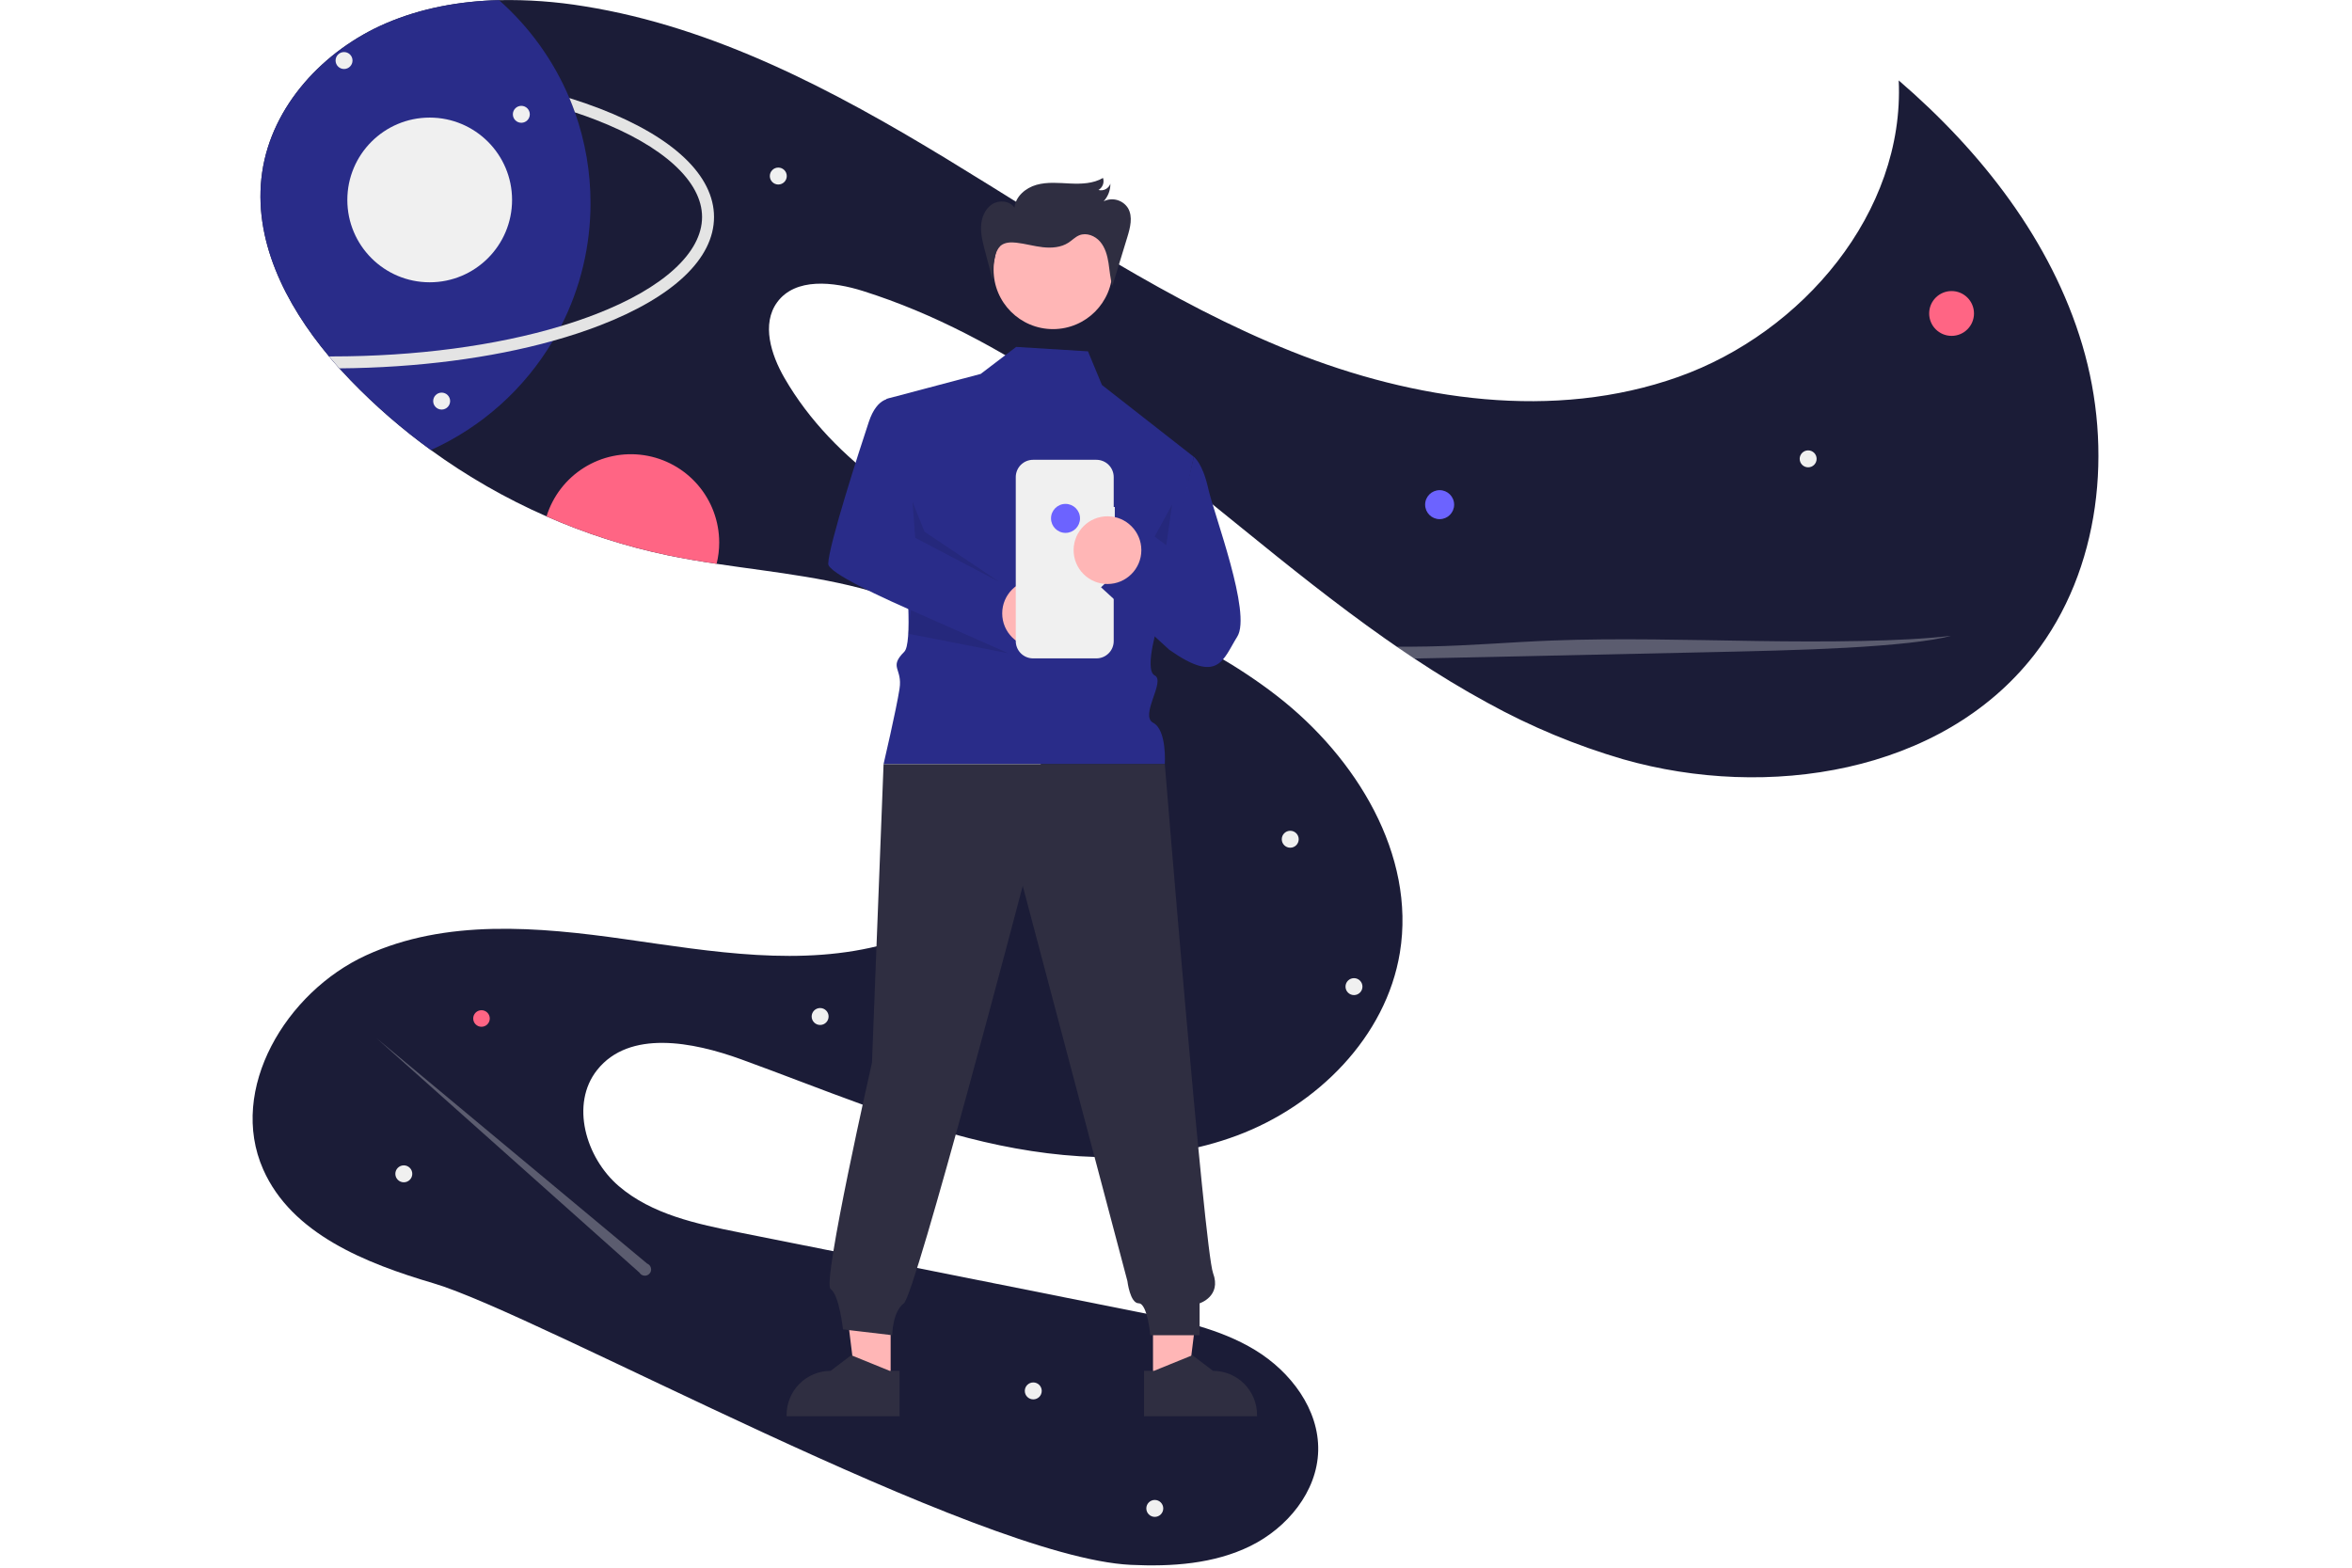 <svg width="300" height="200" viewBox="0 0 669 568" fill="none" xmlns="http://www.w3.org/2000/svg">
<g clip-path="url(#clip0_1156_6654)">
<path d="M645.246 237.444C611.808 280.205 548.712 289.997 496.505 275.104C479.423 270.111 462.943 263.251 447.365 254.647C438.316 249.733 429.484 244.342 420.832 238.599C418.704 237.191 416.575 235.763 414.468 234.305C413.032 233.324 411.601 232.33 410.174 231.325C392.308 218.755 375.142 204.965 358.264 191.255C316.13 157.03 272.842 121.752 221.075 105.423C210.411 102.06 196.614 100.487 190.018 109.521C184.296 117.365 187.789 128.47 192.631 136.884C210.591 168.049 243.192 187.727 275.822 202.858C308.452 217.99 343.017 230.25 371.382 252.374C399.747 274.498 421.402 309.66 415.601 345.155C410.6 375.743 385.626 400.595 356.589 411.426C327.553 422.25 295.168 420.742 264.984 413.713C234.8 406.678 206.146 394.404 177.015 383.825C159.452 377.439 136.491 373.023 124.837 387.635C114.995 399.981 120.652 419.457 132.638 429.732C144.623 440.008 160.845 443.45 176.323 446.538C224.38 456.135 272.438 465.73 320.496 475.322C335.238 478.259 350.326 481.333 363.17 489.155C376.015 496.97 386.377 510.622 386.009 525.653C385.641 540.467 374.795 553.557 361.503 560.116C348.219 566.668 332.878 567.678 318.078 566.971C262.617 564.316 103.616 476.203 65.48 464.939C40.975 457.708 14.182 447.087 3.849 423.722C-9.017 394.634 12.155 359.443 41.054 346.158C69.946 332.867 103.442 335.811 134.932 340.285C166.423 344.758 198.951 350.452 229.605 341.951C260.257 333.451 288.342 305.742 285.318 274.079C282.684 246.529 257.869 225.769 231.755 216.619C211.312 209.454 189.564 207.505 168.09 204.28C162.129 203.392 156.19 202.397 150.31 201.17C135.248 198.014 120.557 193.299 106.473 187.099C91.694 180.607 77.653 172.549 64.592 163.063C54.175 155.508 44.44 147.055 35.498 137.8C34.134 136.386 32.785 134.94 31.45 133.463C30.18 132.049 28.924 130.606 27.698 129.134C11.736 110.062 -0.055 86.575 3.481 62.373C7.009 38.236 25.821 18.14 48.219 8.485C61.165 2.907 75.127 0.41 89.263 0.049C99.599 -0.157 109.933 0.587 120.133 2.272C167.332 9.82 210.584 32.752 251.433 57.581C292.274 82.411 332.077 109.666 376.476 127.366C420.876 145.074 471.416 152.571 516.457 136.559C561.498 120.554 598.501 76.884 596.301 29.137C626.174 54.861 651.56 87.195 662.802 124.978C674.044 162.76 669.527 206.387 645.246 237.444Z" fill="#1B1C37"/>
<path d="M430.002 188.097C432.902 188.097 435.253 185.746 435.253 182.845C435.253 179.945 432.902 177.594 430.002 177.594C427.102 177.594 424.75 179.945 424.75 182.845C424.75 185.746 427.102 188.097 430.002 188.097Z" fill="#6C63FF"/>
<path d="M615.45 121.692C619.934 121.692 623.569 118.057 623.569 113.572C623.569 109.088 619.934 105.453 615.45 105.453C610.966 105.453 607.331 109.088 607.331 113.572C607.331 118.057 610.966 121.692 615.45 121.692Z" fill="#FF6584"/>
<path d="M82.919 372.016C84.576 372.016 85.919 370.672 85.919 369.016C85.919 367.359 84.576 366.016 82.919 366.016C81.262 366.016 79.919 367.359 79.919 369.016C79.919 370.672 81.262 372.016 82.919 372.016Z" fill="#FF6584"/>
<path d="M169.027 196.558C169.029 199.16 168.714 201.753 168.089 204.279C162.129 203.392 156.19 202.396 150.309 201.169C135.248 198.014 120.557 193.298 106.473 187.098C108.737 179.786 113.549 173.528 120.034 169.46C126.52 165.393 134.248 163.785 141.818 164.93C149.387 166.075 156.295 169.896 161.287 175.699C166.28 181.502 169.026 188.903 169.027 196.558Z" fill="#FF6584"/>
<path d="M563.496 169.316C565.19 169.316 566.564 167.942 566.564 166.248C566.564 164.553 565.19 163.18 563.496 163.18C561.801 163.18 560.428 164.553 560.428 166.248C560.428 167.942 561.801 169.316 563.496 169.316Z" fill="#F0F0F0"/>
<path d="M282.798 507.019C284.493 507.019 285.866 505.645 285.866 503.951C285.866 502.256 284.493 500.883 282.798 500.883C281.104 500.883 279.73 502.256 279.73 503.951C279.73 505.645 281.104 507.019 282.798 507.019Z" fill="#F0F0F0"/>
<path d="M326.815 549.593C328.51 549.593 329.883 548.22 329.883 546.525C329.883 544.831 328.51 543.457 326.815 543.457C325.121 543.457 323.747 544.831 323.747 546.525C323.747 548.22 325.121 549.593 326.815 549.593Z" fill="#F0F0F0"/>
<path d="M54.776 428.367C56.471 428.367 57.845 426.993 57.845 425.299C57.845 423.604 56.471 422.23 54.776 422.23C53.082 422.23 51.708 423.604 51.708 425.299C51.708 426.993 53.082 428.367 54.776 428.367Z" fill="#F0F0F0"/>
<path d="M205.589 371.363C207.283 371.363 208.657 369.989 208.657 368.295C208.657 366.6 207.283 365.227 205.589 365.227C203.894 365.227 202.521 366.6 202.521 368.295C202.521 369.989 203.894 371.363 205.589 371.363Z" fill="#F0F0F0"/>
<path d="M190.435 66.851C192.13 66.851 193.504 65.478 193.504 63.783C193.504 62.089 192.13 60.715 190.435 60.715C188.741 60.715 187.367 62.089 187.367 63.783C187.367 65.478 188.741 66.851 190.435 66.851Z" fill="#F0F0F0"/>
<path d="M375.883 307.14C377.578 307.14 378.951 305.767 378.951 304.072C378.951 302.378 377.578 301.004 375.883 301.004C374.189 301.004 372.815 302.378 372.815 304.072C372.815 305.767 374.189 307.14 375.883 307.14Z" fill="#F0F0F0"/>
<path d="M398.973 360.539C400.668 360.539 402.042 359.165 402.042 357.47C402.042 355.776 400.668 354.402 398.973 354.402C397.279 354.402 395.905 355.776 395.905 357.47C395.905 359.165 397.279 360.539 398.973 360.539Z" fill="#F0F0F0"/>
<path d="M122.412 73.576C122.435 89.068 118.774 104.343 111.733 118.142C110.802 119.96 109.816 121.747 108.774 123.503C98.463 140.917 83.035 154.729 64.591 163.06C54.174 155.506 44.439 147.052 35.497 137.798C34.133 136.383 32.784 134.938 31.449 133.461C30.179 132.047 28.923 130.604 27.697 129.131C11.735 110.06 -0.056 86.572 3.48 62.37C7.009 38.233 25.821 18.137 48.219 8.482C61.164 2.904 75.127 0.408 89.262 0.047C100.315 9.808 109.029 21.932 114.756 35.52C115.478 37.23 116.141 38.962 116.769 40.715C120.514 51.266 122.423 62.381 122.412 73.576Z" fill="#292C89"/>
<path d="M167.151 78.627C167.151 93.658 152.474 107.599 125.819 117.896C120.486 119.96 114.778 121.829 108.775 123.503C86.304 129.766 59.562 133.237 31.449 133.46C30.18 132.046 28.924 130.603 27.697 129.131C28 129.138 28.303 129.138 28.606 129.138C59.137 129.138 88.101 125.27 111.733 118.141C116.099 116.821 120.284 115.392 124.26 113.855C148.765 104.395 162.821 91.551 162.821 78.627C162.821 65.704 148.765 52.867 124.26 43.399C121.835 42.461 119.339 41.566 116.77 40.715C116.142 38.962 115.478 37.23 114.757 35.52C118.595 36.717 122.283 37.997 125.819 39.358C152.474 49.655 167.151 63.604 167.151 78.627Z" fill="#E4E4E4"/>
<path d="M33.129 25C34.824 25 36.197 23.626 36.197 21.931C36.197 20.237 34.824 18.863 33.129 18.863C31.435 18.863 30.061 20.237 30.061 21.931C30.061 23.626 31.435 25 33.129 25Z" fill="#F0F0F0"/>
<path d="M97.35 44.484C99.045 44.484 100.419 43.11 100.419 41.416C100.419 39.721 99.045 38.348 97.35 38.348C95.656 38.348 94.282 39.721 94.282 41.416C94.282 43.11 95.656 44.484 97.35 44.484Z" fill="#F0F0F0"/>
<path d="M64.157 102.278C80.635 102.278 93.994 88.92 93.994 72.442C93.994 55.964 80.635 42.605 64.157 42.605C47.679 42.605 34.321 55.964 34.321 72.442C34.321 88.92 47.679 102.278 64.157 102.278Z" fill="#F0F0F0"/>
<path opacity="0.3" d="M615.162 230.355C608.466 232.333 593.702 233.79 577.466 234.685C561.238 235.573 543.436 235.962 525.858 236.337C495.09 237.001 464.324 237.668 433.56 238.336C429.332 238.43 425.089 238.517 420.832 238.596C418.703 237.189 416.574 235.76 414.467 234.303C418.241 234.324 422.015 234.303 425.76 234.23C441.758 233.913 455.302 232.665 470.729 232.073C494.469 231.156 520.1 231.878 544.843 232.246C569.587 232.621 597.779 232.484 615.162 230.355Z" fill="#F0F0F0"/>
<path opacity="0.3" d="M142.935 457.823L44.857 376.117L140.139 461.096C140.323 461.406 140.579 461.669 140.885 461.861C141.191 462.053 141.539 462.169 141.899 462.2C142.259 462.231 142.621 462.176 142.956 462.039C143.29 461.902 143.587 461.687 143.822 461.412C144.057 461.137 144.223 460.811 144.306 460.459C144.389 460.107 144.388 459.741 144.301 459.39C144.214 459.039 144.045 458.714 143.808 458.441C143.57 458.169 143.271 457.957 142.935 457.823H142.935Z" fill="#F0F0F0"/>
<path d="M68.487 148.39C70.181 148.39 71.555 147.017 71.555 145.322C71.555 143.628 70.181 142.254 68.487 142.254C66.792 142.254 65.418 143.628 65.418 145.322C65.418 147.017 66.792 148.39 68.487 148.39Z" fill="#F0F0F0"/>
<path d="M326.17 500.834L338.861 500.833L344.898 451.883L326.168 451.884L326.17 500.834Z" fill="#FFB6B6"/>
<path d="M322.933 496.691L326.505 496.691L340.451 491.02L347.926 496.69H347.927C352.151 496.69 356.202 498.368 359.189 501.355C362.176 504.342 363.854 508.393 363.854 512.617V513.135L322.934 513.136L322.933 496.691Z" fill="#2F2E41"/>
<path d="M231.13 500.834L218.44 500.833L212.402 451.883L231.133 451.884L231.13 500.834Z" fill="#FFB6B6"/>
<path d="M234.367 513.136L193.447 513.135V512.617C193.448 508.393 195.126 504.342 198.113 501.355C201.099 498.368 205.15 496.69 209.375 496.69H209.376L216.85 491.02L230.796 496.691L234.368 496.691L234.367 513.136Z" fill="#2F2E41"/>
<path d="M276.603 125.691L263.753 135.476L229.618 144.516C229.618 144.516 241.849 230.356 236.077 236.129C230.304 241.902 235.51 242.057 234.35 249.556C233.19 257.055 228.568 276.854 228.568 276.854H330.447C330.447 276.854 331.268 264.549 326.246 261.885C321.224 259.22 330.875 246.782 326.771 244.703C322.667 242.623 328.44 224.584 328.44 224.584L340.95 165.522L307.675 139.487L302.614 127.294L276.603 125.691Z" fill="#292C89"/>
<path d="M292.637 202.396C295.092 202.396 297.083 200.405 297.083 197.95C297.083 195.494 295.092 193.504 292.637 193.504C290.181 193.504 288.191 195.494 288.191 197.95C288.191 200.405 290.181 202.396 292.637 202.396Z" fill="#F2F2F2"/>
<path d="M228.568 276.855L224.367 385.036C224.367 385.036 206.227 464.938 209.378 467.038C212.529 469.139 213.864 481.664 213.864 481.664L231.719 483.765C231.719 483.765 231.719 475.362 235.92 472.211C240.122 469.06 278.983 320.968 278.983 320.968L316.895 464.152C316.895 464.152 317.844 472.211 320.995 472.211C324.146 472.211 325.196 483.765 325.196 483.765H343.051V472.211C343.051 472.211 351.074 469.668 347.923 461.265C344.772 452.863 330.448 276.855 330.448 276.855H228.568Z" fill="#2F2E41"/>
<path d="M289.947 119.246C301.838 119.246 311.478 109.606 311.478 97.715C311.478 85.823 301.838 76.184 289.947 76.184C278.055 76.184 268.416 85.823 268.416 97.715C268.416 109.606 278.055 119.246 289.947 119.246Z" fill="#FFB6B6"/>
<path opacity="0.1" d="M326.771 194.405L330.972 197.556L333.072 182.852L326.771 194.405Z" fill="black"/>
<path d="M231.632 144.433C231.632 144.433 226.381 143.383 223.23 152.836C220.079 162.288 208.525 197.999 208.525 204.3C208.525 210.602 280.475 238.407 280.475 238.407L272.989 212.145L240.034 194.848L231.632 144.433Z" fill="#292C89"/>
<path d="M283.812 234.514C290.587 234.514 296.079 229.022 296.079 222.247C296.079 215.473 290.587 209.98 283.812 209.98C277.038 209.98 271.545 215.473 271.545 222.247C271.545 229.022 277.038 234.514 283.812 234.514Z" fill="#FFB6B6"/>
<path opacity="0.1" d="M239.074 181.836L240.034 194.845L270.507 210.84L243.403 192.66L239.074 181.836Z" fill="black"/>
<path d="M312.331 183.692H311.936V172.862C311.936 172.039 311.774 171.224 311.459 170.463C311.144 169.703 310.682 169.012 310.1 168.43C309.518 167.848 308.827 167.386 308.067 167.071C307.306 166.756 306.491 166.594 305.668 166.594H282.724C281.9 166.594 281.085 166.756 280.325 167.071C279.564 167.386 278.873 167.848 278.291 168.43C277.709 169.012 277.248 169.703 276.933 170.463C276.618 171.224 276.456 172.039 276.456 172.862V232.275C276.456 233.098 276.618 233.913 276.933 234.673C277.248 235.434 277.709 236.125 278.291 236.707C278.873 237.289 279.564 237.751 280.325 238.066C281.085 238.381 281.9 238.543 282.724 238.543H305.668C306.491 238.543 307.306 238.381 308.066 238.066C308.827 237.751 309.518 237.289 310.1 236.707C310.682 236.125 311.144 235.434 311.459 234.673C311.774 233.913 311.936 233.098 311.936 232.275V191.4H312.331V183.692Z" fill="#F0F0F0"/>
<path d="M340.95 165.523C340.95 165.523 344.101 167.624 346.201 177.077C348.302 186.529 361.956 222.24 356.704 230.642C351.453 239.045 349.903 248.012 332.048 235.409L307.34 212.787L325.195 195.982L332.548 201.234L340.95 165.523Z" fill="#292C89"/>
<path d="M294.477 193.073C297.377 193.073 299.728 190.722 299.728 187.822C299.728 184.921 297.377 182.57 294.477 182.57C291.576 182.57 289.225 184.921 289.225 187.822C289.225 190.722 291.576 193.073 294.477 193.073Z" fill="#6C63FF"/>
<path d="M309.679 211.596C316.453 211.596 321.946 206.104 321.946 199.329C321.946 192.555 316.453 187.062 309.679 187.062C302.904 187.062 297.412 192.555 297.412 199.329C297.412 206.104 302.904 211.596 309.679 211.596Z" fill="#FFB6B6"/>
<path opacity="0.1" d="M238.495 221.102L273.71 236.678L237.517 229.605L238.495 221.102Z" fill="black"/>
<path d="M268.224 102.004L265.267 90.753C264.496 87.817 263.718 84.822 263.892 81.792C264.065 78.762 265.35 75.635 267.903 73.993C270.456 72.351 274.354 72.739 275.996 75.291C276.309 71.216 280.016 68.081 283.949 66.971C287.883 65.86 292.059 66.299 296.142 66.487C300.225 66.674 304.535 66.543 308.059 64.473C308.327 65.278 308.31 66.152 308.009 66.946C307.708 67.74 307.142 68.406 306.407 68.832C307.283 69.071 308.217 68.968 309.02 68.545C309.823 68.121 310.436 67.408 310.733 66.55C310.76 68.91 309.887 71.192 308.293 72.933C309.814 72.179 311.561 72.017 313.194 72.479C314.828 72.942 316.23 73.995 317.13 75.435C318.928 78.553 317.92 82.469 316.868 85.91L311.468 103.577C310.649 100.891 310.495 98.056 310.057 95.283C309.619 92.509 308.839 89.677 307.008 87.549C305.178 85.42 302.068 84.187 299.467 85.244C298.008 85.837 296.895 87.04 295.577 87.903C292.874 89.675 289.435 89.929 286.223 89.569C283.011 89.208 279.881 88.294 276.67 87.928C274.659 87.7 272.415 87.76 270.898 89.099C269.854 90.184 269.165 91.559 268.922 93.044C268.206 96.004 267.924 99.053 268.086 102.094" fill="#2F2E41"/>
</g>
<defs>
<clipPath id="clip0_1156_6654">
<rect width="668.646" height="567.163" fill="white"/>
</clipPath>
</defs>
</svg>
